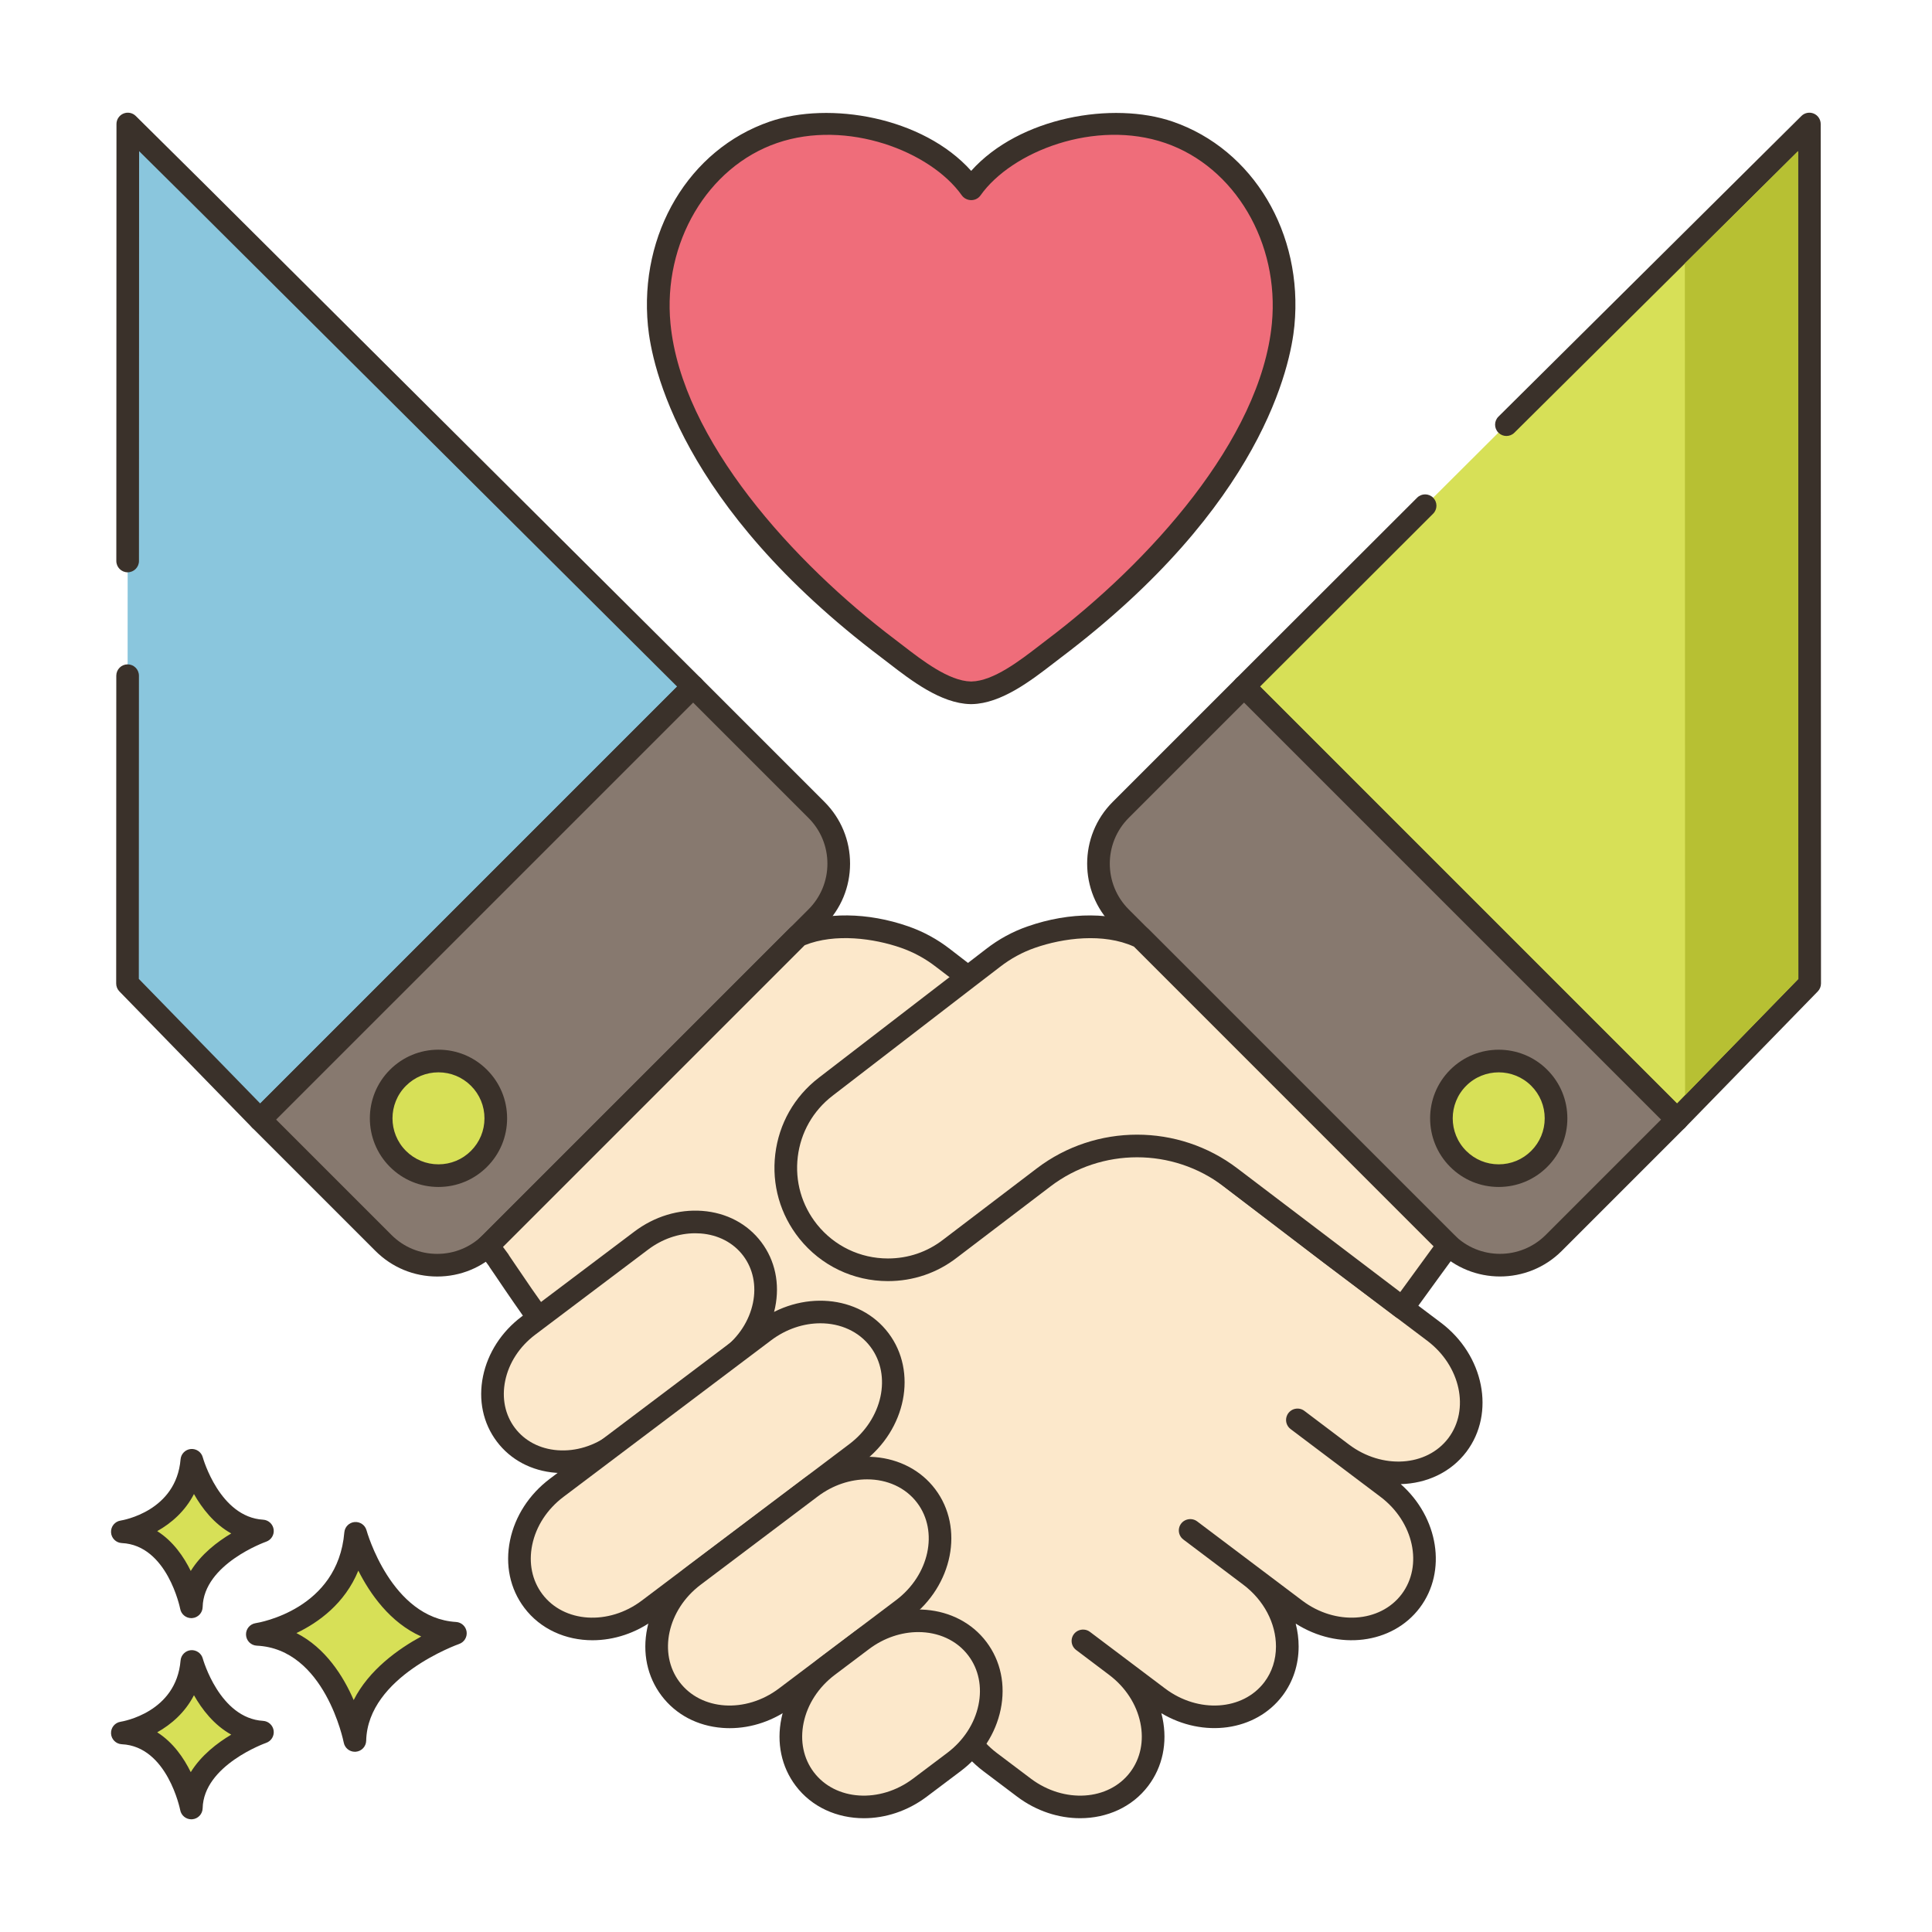 <svg xmlns="http://www.w3.org/2000/svg"  viewBox="0 0 256 256" width="64px" height="64px" fill-rule="evenodd" clip-rule="evenodd"><path fill="#ef6d7a" fill-rule="evenodd" d="M154.906,17.535c-8.279-2.853-20.829-0.105-26.206,7.487c-0.004,0.003-0.029-0.005-0.037-0.011 c-5.382-7.583-17.923-10.327-26.197-7.475c-10.538,3.631-16.154,14.743-15.117,25.491c1.623,16.808,17.932,33.534,30.367,42.923 c2.838,2.143,7.063,5.77,10.888,5.851c0.003,0,0.162,0,0.165,0c3.825-0.081,8.05-3.708,10.888-5.851 c12.434-9.389,28.744-26.116,30.366-42.923C171.06,32.278,165.444,21.166,154.906,17.535z" clip-rule="evenodd"/><path fill="#3a312a" d="M155.395,16.117C155.395,16.117,155.395,16.117,155.395,16.117c-7.917-2.728-20.306-0.63-26.709,6.523 c-6.406-7.154-18.798-9.251-26.708-6.523C91.303,19.795,84.674,30.919,85.855,43.17c0.504,5.213,4.224,23.791,30.956,43.976 c0.316,0.239,0.65,0.497,0.999,0.766c2.901,2.239,6.874,5.306,10.762,5.387v-0.001c0.037,0.001,0.075,0.002,0.114,0.002 c0.038,0,0.076-0.001,0.113-0.002v0.001c3.886-0.082,7.857-3.146,10.758-5.384c0.35-0.27,0.685-0.529,1.003-0.769 c26.732-20.186,30.452-38.764,30.955-43.977C172.699,30.92,166.069,19.795,155.395,16.117z M168.529,42.882 c-1.487,15.417-16.357,31.737-29.777,41.87c-0.325,0.246-0.669,0.511-1.027,0.788c-2.568,1.982-6.086,4.696-8.983,4.76h-0.11 c-2.898-0.063-6.418-2.779-8.987-4.763c-0.358-0.276-0.699-0.54-1.023-0.785c-13.42-10.133-28.29-26.453-29.778-41.87 c-1.032-10.692,4.903-20.755,14.112-23.929c9.269-3.19,20.343,1.088,24.485,6.926c0.068,0.096,0.147,0.184,0.236,0.261 c0.489,0.429,1.239,0.505,1.796,0.169c0.179-0.107,0.332-0.25,0.452-0.419c4.14-5.846,15.219-10.134,24.494-6.936v0 C163.627,22.126,169.562,32.19,168.529,42.882z"/><path fill="#d7e057" d="M47.12,203.172c-0.974,11.564-13.024,13.389-13.024,13.389c10.346,0.487,12.925,14.059,12.925,14.059 c0.221-9.677,13.321-14.202,13.321-14.202C50.528,215.832,47.12,203.172,47.12,203.172z"/><path fill="#3a312a" d="M60.432,214.921c-8.604-0.515-11.832-12.024-11.863-12.141c-0.19-0.702-0.851-1.16-1.584-1.102 c-0.725,0.066-1.298,0.642-1.359,1.367c-0.86,10.215-11.312,11.964-11.754,12.033c-0.763,0.115-1.314,0.79-1.273,1.561 c0.04,0.77,0.657,1.384,1.428,1.421c9.027,0.425,11.498,12.718,11.521,12.842c0.138,0.711,0.76,1.217,1.473,1.217 c0.042,0,0.084-0.001,0.126-0.005c0.765-0.064,1.357-0.693,1.375-1.459c0.193-8.509,12.191-12.777,12.313-12.819 c0.676-0.235,1.092-0.914,0.994-1.623C61.729,215.505,61.145,214.964,60.432,214.921z M46.865,225.267 c-1.356-3.13-3.709-6.907-7.587-8.876c2.931-1.404,6.409-3.913,8.202-8.273c1.551,3.071,4.199,6.88,8.334,8.723 C52.807,218.48,48.892,221.246,46.865,225.267z"/><path fill="#d7e057" d="M25.421,220.153c-0.689,8.179-9.212,9.471-9.212,9.471c7.318,0.344,9.142,9.944,9.142,9.944 c0.156-6.844,9.422-10.045,9.422-10.045C27.832,229.107,25.421,220.153,25.421,220.153z"/><path fill="#3a312a" d="M34.862,228.024c-5.766-0.345-7.972-8.185-7.994-8.264c-0.19-0.702-0.866-1.162-1.581-1.102 c-0.726,0.065-1.3,0.643-1.361,1.368c-0.578,6.871-7.646,8.067-7.941,8.114c-0.763,0.115-1.313,0.79-1.273,1.561 c0.04,0.77,0.657,1.384,1.428,1.421c6.034,0.284,7.723,8.644,7.738,8.726c0.136,0.713,0.759,1.22,1.473,1.22 c0.041,0,0.083-0.001,0.125-0.005c0.765-0.063,1.358-0.694,1.376-1.461c0.13-5.709,8.331-8.634,8.412-8.662 c0.676-0.234,1.093-0.913,0.996-1.622C36.161,228.609,35.576,228.067,34.862,228.024z M25.277,234.82 c-0.924-1.885-2.34-3.947-4.446-5.28c1.855-1.041,3.697-2.629,4.87-4.916c1.058,1.874,2.654,3.954,4.941,5.223 C28.793,230.948,26.653,232.587,25.277,234.82z"/><path fill="#d7e057" d="M25.421,193.495c-0.689,8.179-9.212,9.47-9.212,9.47c7.318,0.345,9.142,9.944,9.142,9.944 c0.156-6.845,9.422-10.046,9.422-10.046C27.832,202.45,25.421,193.495,25.421,193.495z"/><path fill="#3a312a" d="M34.862,201.367c-5.744-0.343-7.955-8.126-7.993-8.263c-0.189-0.704-0.864-1.167-1.582-1.103 c-0.726,0.065-1.3,0.643-1.361,1.368c-0.578,6.871-7.646,8.067-7.941,8.114c-0.763,0.115-1.313,0.79-1.273,1.561 c0.04,0.77,0.657,1.384,1.428,1.421c6.034,0.284,7.723,8.644,7.738,8.726c0.136,0.712,0.759,1.22,1.473,1.22 c0.041,0,0.083-0.001,0.125-0.005c0.765-0.063,1.358-0.694,1.376-1.461c0.13-5.709,8.331-8.634,8.412-8.662 c0.676-0.234,1.093-0.913,0.996-1.622C36.161,201.952,35.576,201.41,34.862,201.367z M25.277,208.162 c-0.924-1.885-2.34-3.947-4.446-5.279c1.855-1.041,3.697-2.63,4.87-4.917c1.058,1.874,2.654,3.955,4.941,5.224 C28.793,204.291,26.653,205.93,25.277,208.162z"/><polygon fill="#8ac6dd" points="26.145,25.559 16.935,16.432 16.915,74.334 16.909,89.531 16.895,130.319 34.216,148.096 34.469,148.35 91.846,90.973"/><path fill="#3a312a" d="M92.905,89.91L27.201,24.493l-9.211-9.126c-0.43-0.427-1.072-0.552-1.633-0.319 c-0.559,0.233-0.923,0.779-0.923,1.384l-0.02,57.901c0,0.829,0.671,1.5,1.499,1.5c0.001,0,0.001,0,0.001,0 c0.828,0,1.5-0.671,1.5-1.5l0.019-54.305l6.653,6.593l64.636,64.354L34.48,146.218l-16.085-16.509l0.014-40.178 c0-0.829-0.671-1.5-1.499-1.5c-0.001,0-0.001,0-0.001,0c-0.828,0-1.5,0.671-1.5,1.5l-0.014,40.788 c0,0.391,0.152,0.767,0.426,1.047l17.334,17.791l0.254,0.254c0.293,0.293,0.677,0.439,1.06,0.439s0.768-0.146,1.061-0.439 l57.377-57.377c0.282-0.282,0.44-0.664,0.44-1.062S93.188,90.191,92.905,89.91z"/><path fill="#87796f" d="M108.189,107.318L91.846,90.975l-57.378,57.378l16.343,16.343c3.932,3.932,10.308,3.932,14.24,0 l15.946-15.947l13.116-13.116l14.076-14.075C112.121,117.626,112.121,111.251,108.189,107.318z"/><path fill="#3a312a" d="M109.249,106.258L92.906,89.915c-0.586-0.586-1.535-0.586-2.121,0l-57.378,57.377 c-0.281,0.281-0.439,0.663-0.439,1.061s0.158,0.779,0.439,1.061l16.343,16.343c2.185,2.185,5.091,3.389,8.181,3.389 c0.001,0,0,0,0.001,0c3.09,0,5.995-1.204,8.18-3.389l29.062-29.062l14.075-14.076c2.186-2.185,3.389-5.09,3.389-8.18 C112.638,111.348,111.435,108.443,109.249,106.258z M107.128,120.498L63.99,163.635c-1.618,1.619-3.771,2.51-6.06,2.51 c-2.289,0-4.44-0.892-6.06-2.51l-15.282-15.282l55.257-55.256l15.282,15.282c1.618,1.619,2.51,3.771,2.51,6.06 C109.638,116.727,108.746,118.879,107.128,120.498z"/><path fill="#d7e057" d="M63.47,142.814c-2.966-2.966-7.775-2.966-10.741,0c-2.966,2.966-2.966,7.775,0,10.741 c2.966,2.966,7.775,2.966,10.741,0C66.436,150.589,66.436,145.78,63.47,142.814z"/><path fill="#3a312a" d="M64.53,141.753c-1.718-1.718-4.002-2.664-6.431-2.664c-0.001,0-0.001,0-0.001,0 c-2.43,0-4.713,0.946-6.431,2.664c-3.546,3.546-3.546,9.316,0,12.862c1.718,1.718,4.002,2.664,6.432,2.664 c2.429,0,4.713-0.946,6.431-2.664c0,0,0,0,0,0c1.719-1.718,2.664-4.001,2.664-6.431C67.194,145.755,66.249,143.471,64.53,141.753 z M62.409,152.494C62.409,152.495,62.409,152.495,62.409,152.494c-1.151,1.152-2.682,1.786-4.31,1.786 c-1.628,0-3.159-0.634-4.31-1.785c-2.376-2.376-2.376-6.244,0-8.62c1.151-1.151,2.682-1.785,4.31-1.785 c1.629,0,3.159,0.634,4.311,1.785c1.151,1.151,1.785,2.682,1.785,4.31C64.194,149.813,63.56,151.343,62.409,152.494z"/><polygon fill="#d7e057" points="239.752,16.432 230.542,25.559 199.608,56.27 188.837,67.007 164.841,90.973 222.218,148.35 222.471,148.096 239.792,130.319"/><path fill="#3a312a" d="M241.252,16.432c0-0.605-0.364-1.151-0.923-1.384c-0.558-0.232-1.203-0.107-1.633,0.319l-40.145,39.839 c-0.588,0.583-0.592,1.533-0.008,2.121c0.583,0.587,1.534,0.592,2.121,0.008l37.588-37.306l0.038,109.681l-16.084,16.509 l-55.244-55.245l22.934-22.905c0.587-0.585,0.587-1.535,0.002-2.122c-0.586-0.587-1.537-0.586-2.121-0.001l-23.996,23.966 c-0.282,0.281-0.44,0.663-0.44,1.061s0.158,0.78,0.439,1.061l57.377,57.377c0.293,0.293,0.677,0.439,1.061,0.439 s0.768-0.146,1.061-0.439l17.587-18.044c0.273-0.28,0.426-0.656,0.426-1.047L241.252,16.432z"/><path fill="#87796f" d="M164.841,90.975l-16.343,16.343c-3.932,3.932-3.932,10.308,0,14.24l43.138,43.138 c3.932,3.932,10.308,3.932,14.24,0l16.343-16.343L164.841,90.975z"/><path fill="#3a312a" d="M223.279,147.292l-57.378-57.377c-0.586-0.586-1.535-0.586-2.121,0l-16.343,16.343 c-4.511,4.511-4.511,11.85,0,16.361l14.075,14.076l29.062,29.062c2.256,2.256,5.218,3.383,8.181,3.383 c2.962,0,5.926-1.128,8.181-3.383l16.343-16.343c0.281-0.281,0.439-0.663,0.439-1.061S223.561,147.574,223.279,147.292z M204.815,163.635c-3.342,3.341-8.779,3.341-12.119,0l-29.062-29.062l-14.075-14.076c-3.341-3.341-3.341-8.777,0-12.119 l15.282-15.282l55.257,55.256L204.815,163.635z"/><path fill="#d7e057" d="M203.958,142.814c-2.966-2.966-7.775-2.966-10.741,0c-2.966,2.966-2.966,7.775,0,10.741 s7.775,2.966,10.741,0C206.924,150.589,206.924,145.78,203.958,142.814z"/><path fill="#3a312a" d="M205.019,141.753c-3.545-3.547-9.315-3.546-12.862,0c-3.546,3.546-3.546,9.316,0,12.862 c1.718,1.718,4.002,2.664,6.431,2.664c2.43,0,4.714-0.946,6.432-2.664c1.719-1.718,2.664-4.002,2.664-6.431 S206.737,143.471,205.019,141.753z M202.897,152.495c-1.151,1.151-2.682,1.785-4.311,1.785c-1.628,0-3.158-0.634-4.31-1.785 c-2.376-2.376-2.376-6.243,0-8.62c1.188-1.188,2.749-1.783,4.311-1.783c1.561,0,3.122,0.594,4.31,1.782 c1.151,1.151,1.785,2.682,1.785,4.31S204.049,151.343,202.897,152.495z"/><path fill="#fce8cb" d="M190.025,176.462l-7.698-5.798l-6.1-4.609l-28.416-21.663l-18.467-14.072l-3.898-3.001l-0.487-0.38 c-1.579-1.228-3.294-2.144-5.077-2.768c-4.375-1.53-9.901-2.027-14.111-0.195l-11.655,11.655L81,148.748L65.047,164.7 c-0.127,0.127-0.244,0.244-0.38,0.361l1.471,1.998l-0.019,0.01l0.419,0.585l0.361,0.555c1.588,2.368,3.206,4.707,4.882,7.046 l0.029-0.039l5.954,8.537c1.871,2.67,4.034,5.135,6.461,7.318l45.226,40.841c0.516,0.555,1.091,1.082,1.725,1.559l4.522,3.411 c5.077,3.81,11.908,3.294,15.26-1.16c3.362-4.463,1.978-11.177-3.099-14.997l-4.366-3.294l0.02-0.01l9.969,7.513 c5.067,3.82,11.898,3.303,15.26-1.15c1.238-1.647,1.832-3.606,1.832-5.613c0-3.42-1.725-6.977-4.921-9.384l-7.952-5.993 l0.02-0.01l13.935,10.505c5.067,3.82,11.908,3.303,15.27-1.15c3.362-4.463,1.969-11.177-3.099-14.997l-11.918-8.985l0.01-0.02 l5.925,4.473c5.077,3.82,11.908,3.303,15.27-1.15C196.476,186.996,195.092,180.282,190.025,176.462z"/><path fill="#3a312a" d="M190.928,175.264l-7.697-5.797l-52.972-40.335l-4.379-3.377c-1.668-1.296-3.519-2.305-5.503-2.999 c-5.401-1.889-11.084-1.948-15.204-0.155c-0.172,0.075-0.329,0.182-0.462,0.315l-40.73,40.73 c-0.096,0.095-0.184,0.185-0.287,0.273c-0.599,0.511-0.701,1.397-0.234,2.031l1.319,1.791c0.035,0.069,0.075,0.136,0.121,0.2 l0.754,1.102c1.645,2.452,3.25,4.769,4.908,7.083c0.067,0.093,0.145,0.176,0.231,0.249l5.744,8.236 c1.96,2.798,4.21,5.346,6.685,7.571l45.178,40.798c0.58,0.618,1.21,1.185,1.874,1.687l4.524,3.413 c2.545,1.91,5.494,2.843,8.325,2.842c3.543,0,6.898-1.462,9.034-4.299c1.89-2.508,2.56-5.686,1.887-8.946 c-0.047-0.224-0.099-0.446-0.157-0.667c5.55,3.311,12.486,2.404,16.056-2.326c1.396-1.855,2.133-4.108,2.133-6.514 c0-1.024-0.134-2.043-0.39-3.037c5.61,3.585,12.789,2.745,16.439-2.092c3.648-4.843,2.476-11.98-2.522-16.387 c3.42-0.087,6.636-1.543,8.71-4.291c0,0,0.001-0.001,0.001-0.001C198.166,187.246,196.648,179.576,190.928,175.264z M191.916,190.557c-2.858,3.783-8.766,4.168-13.168,0.855l-5.925-4.473c-0.355-0.268-0.812-0.355-1.252-0.253 c-0.434,0.102-0.805,0.401-1.004,0.799c-0.323,0.647-0.139,1.433,0.438,1.869l11.918,8.985c4.403,3.319,5.661,9.104,2.805,12.896 c-2.859,3.79-8.768,4.173-13.169,0.856l-13.936-10.505c-0.455-0.343-1.082-0.388-1.594-0.134 c-0.464,0.232-0.775,0.688-0.823,1.206c-0.047,0.517,0.177,1.021,0.592,1.334l7.952,5.994c2.707,2.039,4.323,5.099,4.323,8.186 c0,1.75-0.529,3.379-1.529,4.709c-2.857,3.788-8.762,4.171-13.161,0.856l-9.969-7.513c-0.453-0.343-1.082-0.388-1.593-0.134 c-0.464,0.232-0.775,0.688-0.823,1.205c-0.047,0.517,0.177,1.021,0.591,1.334l4.368,3.295c2.163,1.627,3.636,3.887,4.146,6.362 c0.496,2.404,0.019,4.725-1.345,6.534c-2.849,3.785-8.753,4.171-13.159,0.864l-4.521-3.41c-0.542-0.409-1.057-0.875-1.529-1.383 c-0.03-0.032-0.06-0.062-0.094-0.092l-45.228-40.843c-2.308-2.076-4.405-4.452-6.233-7.061l-5.954-8.536 c-0.072-0.104-0.158-0.196-0.253-0.275c-1.565-2.19-3.086-4.388-4.632-6.692l-0.668-0.986c-0.04-0.082-0.087-0.161-0.142-0.235 l-0.698-0.947l39.976-39.976c4.021-1.627,9.203-0.902,12.763,0.342c1.677,0.586,3.241,1.439,4.649,2.534l51.286,39.13 l13.8,10.408C193.521,180.976,194.775,186.762,191.916,190.557z"/><path fill="#fce8cb" d="M99.681,165.492c-3.239-4.297-9.826-4.794-14.711-1.11l-14.96,11.279c-4.886,3.683-6.22,10.153-2.98,14.449 c3.239,4.297,9.826,4.794,14.711,1.11l14.96-11.279C101.586,176.258,102.92,169.789,99.681,165.492z"/><path fill="#3a312a" d="M100.879,164.59c-1.83-2.428-4.608-3.898-7.824-4.141c-3.137-0.237-6.334,0.734-8.988,2.735l-14.96,11.279 c-2.654,2.001-4.466,4.803-5.102,7.889c-0.651,3.157-0.002,6.233,1.827,8.66c1.83,2.428,4.608,3.898,7.824,4.141 c0.31,0.023,0.621,0.035,0.933,0.035c2.835,0,5.664-0.967,8.057-2.771l14.959-11.279c2.654-2.001,4.466-4.803,5.103-7.889 C103.357,170.093,102.708,167.017,100.879,164.59z M99.769,172.644c-0.489,2.372-1.899,4.538-3.972,6.1l-14.959,11.279 c-2.071,1.562-4.542,2.322-6.957,2.14c-2.343-0.177-4.351-1.227-5.654-2.955c-1.303-1.729-1.76-3.948-1.285-6.249 c0.489-2.372,1.899-4.538,3.972-6.1l14.96-11.279c1.869-1.41,4.063-2.166,6.249-2.166c0.236,0,0.472,0.009,0.707,0.026 c2.343,0.177,4.351,1.227,5.654,2.955C99.786,168.125,100.243,170.343,99.769,172.644z"/><path fill="#fce8cb" d="M116.537,177.554L116.537,177.554c-3.362-4.459-10.197-4.975-15.266-1.152l-27.509,20.741 c-5.07,3.822-6.454,10.536-3.093,14.994c3.362,4.459,10.197,4.975,15.266,1.152l27.509-20.741 C118.514,188.726,119.898,182.013,116.537,177.554z"/><path fill="#3a312a" d="M117.734,176.651c-3.853-5.112-11.645-5.76-17.367-1.447l-27.509,20.741 c-2.743,2.068-4.616,4.964-5.274,8.153c-0.673,3.261-0.002,6.437,1.888,8.942c2.14,2.839,5.495,4.302,9.035,4.302 c2.835,0,5.787-0.937,8.332-2.855l27.509-20.741C120.069,189.432,121.589,181.763,117.734,176.651z M112.541,191.351 l-27.509,20.741c-4.4,3.318-10.308,2.935-13.166-0.857c-1.362-1.807-1.84-4.126-1.344-6.53c0.51-2.475,1.981-4.734,4.143-6.364 l27.509-20.741c2.009-1.515,4.33-2.258,6.533-2.258c2.624,0,5.078,1.055,6.633,3.115 C118.197,182.248,116.942,188.032,112.541,191.351z"/><path fill="#fce8cb" d="M122.729,198.233c-3.362-4.459-10.197-4.975-15.266-1.152l-15.524,11.705 c-5.07,3.822-6.454,10.536-3.093,14.994h0c3.362,4.459,10.197,4.975,15.267,1.152l15.524-11.705 C124.706,209.405,126.091,202.692,122.729,198.233z"/><path fill="#3a312a" d="M123.927,197.33c-3.853-5.111-11.644-5.761-17.367-1.447l-15.524,11.705 c-2.743,2.068-4.616,4.964-5.273,8.153c-0.673,3.26-0.002,6.436,1.888,8.941c1.889,2.506,4.757,4.023,8.077,4.274 c0.32,0.024,0.642,0.037,0.963,0.037c2.93,0,5.854-1,8.326-2.864l15.524-11.705C126.262,210.111,127.781,202.442,123.927,197.33z M118.733,212.03l-15.524,11.705c-4.402,3.318-10.307,2.934-13.165-0.857c-2.858-3.792-1.604-9.575,2.798-12.894l15.524-11.705 c2.009-1.515,4.33-2.257,6.533-2.257c2.623,0,5.078,1.054,6.633,3.115C124.39,202.928,123.135,208.711,118.733,212.03z"/><path fill="#fce8cb" d="M129.511,218.471c-3.36-4.457-10.191-4.974-15.261-1.156l-4.523,3.406 c-5.074,3.821-6.461,10.538-3.098,14.998c3.36,4.457,10.191,4.974,15.261,1.156l4.523-3.406 C131.487,229.648,132.874,222.931,129.511,218.471z"/><path fill="#3a312a" d="M130.708,217.567c-3.851-5.108-11.64-5.759-17.36-1.451l-4.524,3.407c-2.745,2.068-4.62,4.964-5.279,8.154 c-0.674,3.262-0.004,6.438,1.887,8.946c2.14,2.838,5.495,4.301,9.036,4.301c2.832,0,5.782-0.936,8.324-2.85l4.523-3.406 c2.745-2.068,4.62-4.964,5.279-8.154C133.269,223.251,132.599,220.074,130.708,217.567z M129.656,225.906 c-0.511,2.476-1.983,4.736-4.146,6.365l-4.523,3.406c-4.401,3.315-10.304,2.928-13.161-0.86c-1.362-1.808-1.84-4.128-1.343-6.533 c0.511-2.476,1.983-4.736,4.145-6.365l4.523-3.407c2.007-1.512,4.327-2.253,6.528-2.253c2.624,0,5.079,1.054,6.633,3.115 C129.676,221.182,130.153,223.501,129.656,225.906z"/><path fill="#fce8cb" d="M191.637,164.702l-15.94-15.95l-13.12-13.12l-11.45-11.45c-4.25-2.06-9.97-1.59-14.48-0.01 c-1.79,0.62-3.5,1.54-5.08,2.77l-0.5,0.38l-2.81,2.16l-18.87,14.53c-5.99,4.62-7.03,13.25-2.3,19.17 c2.67,3.33,6.6,5.07,10.57,5.07c2.89,0,5.79-0.91,8.24-2.81l12.399-9.437c7.314-5.567,17.446-5.564,24.757,0.007l13.174,10.039 l6.1,4.61l3.53,2.66c2.07-2.87,6.07-8.34,6.07-8.34C191.828,164.882,191.737,164.802,191.637,164.702z"/><path fill="#3a312a" d="M192.985,163.919l-40.798-40.797c-0.118-0.119-0.256-0.216-0.406-0.289 c-4.164-2.019-10.007-2.046-15.625-0.078c-1.975,0.684-3.829,1.695-5.496,2.993l-22.189,17.076 c-3.218,2.482-5.257,6.07-5.743,10.103c-0.486,4.037,0.646,8.011,3.189,11.194c2.87,3.579,7.149,5.632,11.74,5.632 c3.355,0,6.523-1.081,9.148-3.117l12.398-9.437c6.754-5.14,16.188-5.138,22.939,0.007l13.18,10.043l9.632,7.271 c0.262,0.197,0.579,0.302,0.902,0.302c0.074,0,0.149-0.005,0.225-0.017c0.398-0.06,0.756-0.278,0.992-0.605 c2.068-2.867,6.063-8.331,6.064-8.332C193.576,165.27,193.511,164.442,192.985,163.919z M185.538,171.204l-21.576-16.383 c-3.913-2.982-8.603-4.473-13.292-4.473c-4.686,0-9.372,1.488-13.282,4.465l-12.409,9.445c-2.106,1.633-4.637,2.496-7.321,2.496 c-3.676,0-7.102-1.644-9.398-4.506c-2.035-2.547-2.941-5.729-2.552-8.96c0.389-3.228,2.021-6.099,4.596-8.085l18.869-14.529 l3.317-2.545c1.421-1.106,2.985-1.96,4.654-2.538c3.705-1.298,9.061-2.004,13.107-0.16l39.704,39.712 C188.917,166.561,187.021,169.159,185.538,171.204z"/><polygon fill="#b7c033" points="238.253,20.032 223.253,34.912 223.283,145.112 238.293,129.712"/></svg>
